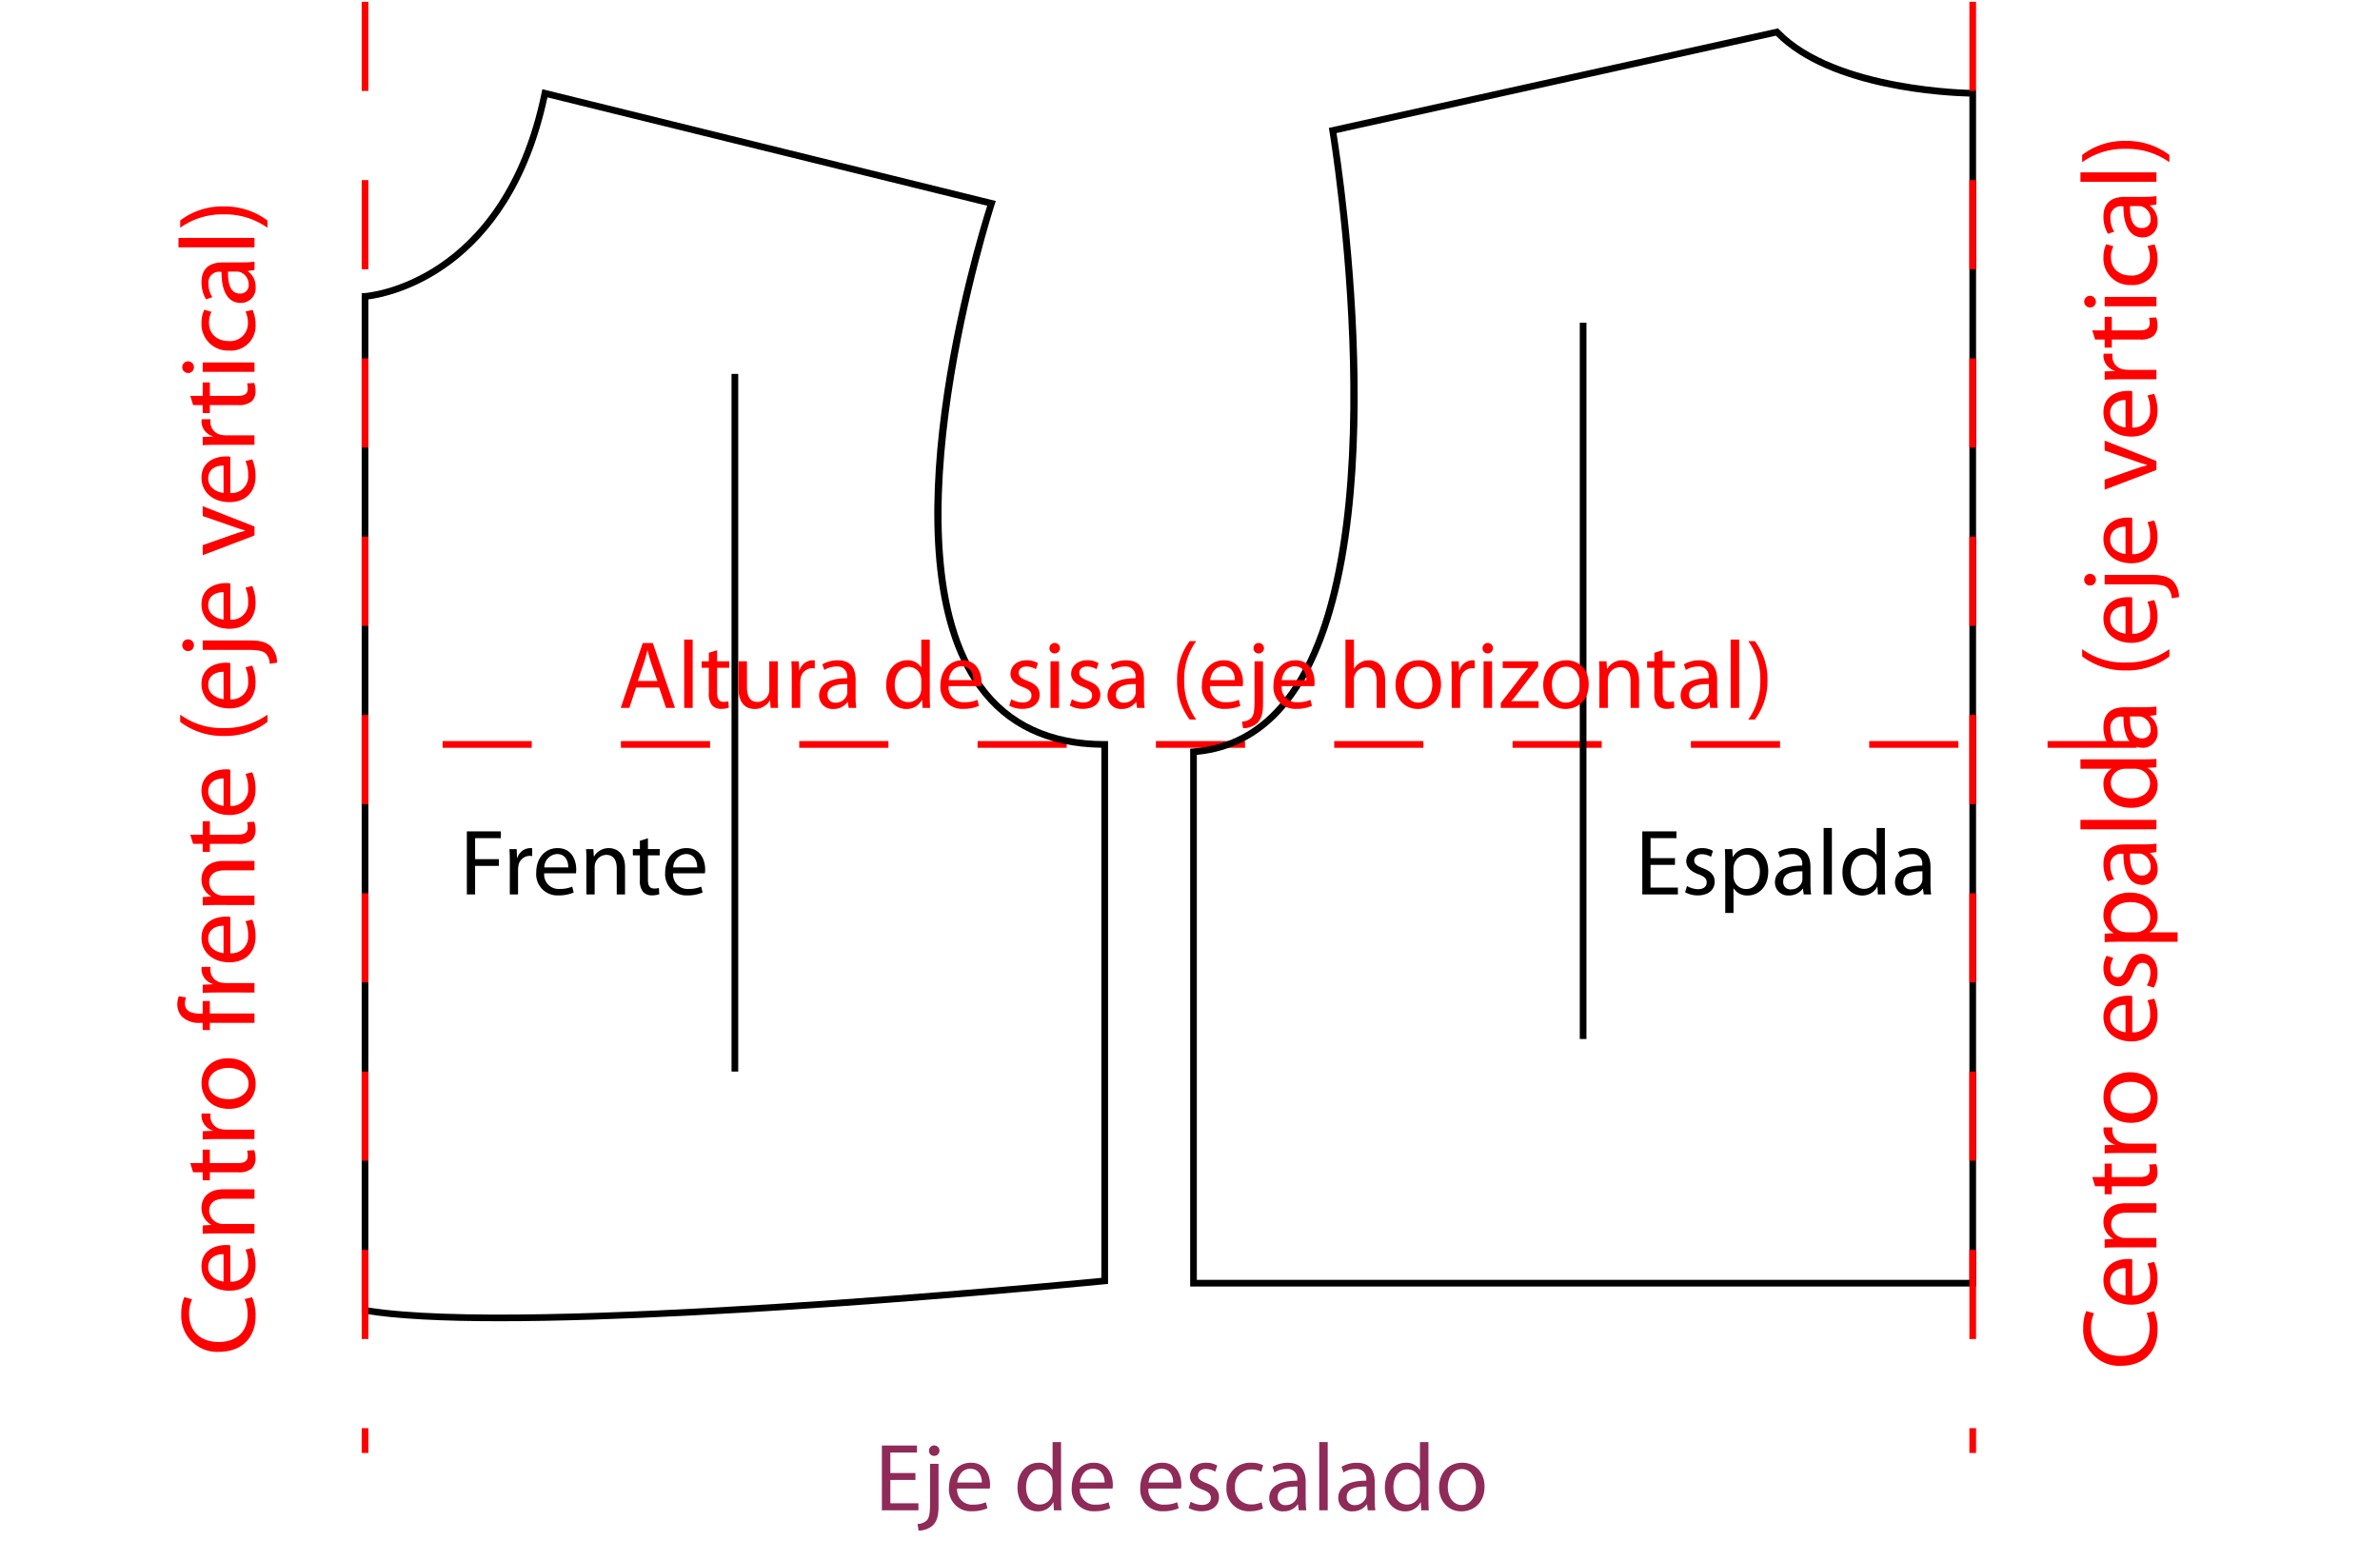 <svg xmlns="http://www.w3.org/2000/svg" width="505" height="331" viewBox="0 0 505 331"><g transform="translate(-285 -2662)"><g transform="translate(-207.042 925.387)"><path d="M936.578,1862.509H917.66v-1.419h18.919Zm-37.838,0H879.82v-1.419h18.92Zm-37.838,0h-18.92v-1.419H860.9Zm-37.84,0h-18.92v-1.419h18.92Zm-37.838,0H766.3v-1.419h18.92Zm-37.84,0H728.465v-1.419h18.919Zm-37.838,0h-18.92v-1.419h18.92Zm-37.84,0H652.787v-1.419h18.919Zm-37.838,0h-18.92v-1.419h18.92Zm-37.838,0h-18.92v-1.419h18.92Z" transform="translate(8.841 32.805)" fill="red"/><path d="M592.849,2013.14c-11.9,0-22-.463-28.725-1.616l-.589-.1V1794.966l.669-.039c.292-.016,29.178-2.139,37.513-42.538l.149-.723,96.22,23.722-.238.727c-.239.726-23.512,72.91-2.495,101.9,5.772,7.963,14.467,12,25.841,12h.709v115.2l-.64.063C720.28,2005.377,641.522,2013.14,592.849,2013.14Zm-27.9-2.917c33.527,5.393,145.979-5.363,155.531-6.292v-112.5c-11.508-.166-20.347-4.4-26.28-12.58-20.538-28.335-.52-94.321,2.06-102.45l-93.309-23c-8.022,37.378-33.528,42.3-38,42.876Z" transform="translate(5.252 3.878)"/><rect width="1.419" height="148.065" transform="translate(647.262 1815.965)"/><path d="M869.327,2008.474H702.567V1894.33l.659-.048c7.7-.559,14.175-4.108,19.235-10.55,24.355-31,9.8-119.6,9.648-120.487l-.111-.664,95.315-21.126.277.288c11.991,12.472,40.744,12.776,41.032,12.779l.706,0Zm-165.34-1.419H867.908V1755.928c-4.612-.109-29.458-1.244-41.061-12.915l-93.229,20.663c1.435,8.875,13.847,90.525-10.041,120.932-5.174,6.586-11.762,10.294-19.59,11.034Z" transform="translate(42.007 1.178)"/><rect width="1.419" height="152.013" transform="translate(827.245 1805.107)"/><g transform="translate(933.482 1766.522)"><path d="M857.985,1956.8a9.693,9.693,0,0,1,.728,4.042c0,4.315-2.726,7.539-7.743,7.539a7.6,7.6,0,0,1-8.016-7.993,8.776,8.776,0,0,1,.657-3.633l1.635.5a7.018,7.018,0,0,0-.636,3.066c0,3.587,2.295,5.972,6.292,5.972,3.746,0,6.131-2.157,6.131-5.859a7.947,7.947,0,0,0-.636-3.247Z" transform="translate(-842.364 -1708.428)" fill="red"/><path d="M852.456,1955.791a3.5,3.5,0,0,0,3.792-3.746,7.143,7.143,0,0,0-.568-3.043l1.431-.363a8.959,8.959,0,0,1,.7,3.678c0,3.362-2.249,5.405-5.54,5.405-3.315,0-5.927-1.976-5.927-5.177,0-3.587,3.156-4.519,5.177-4.519a4.84,4.84,0,0,1,.931.068Zm-1.43-5.835c-1.272-.023-3.248.522-3.248,2.748,0,2.043,1.862,2.907,3.248,3.065Z" transform="translate(-841.466 -1710.736)" fill="red"/><path d="M849.572,1948.025c-1.158,0-2.066.023-2.974.091v-1.771l1.794-.114v-.044a4.071,4.071,0,0,1-2.044-3.634c0-1.522.908-3.883,4.678-3.883h6.562v2h-6.336c-1.77,0-3.27.659-3.27,2.544a2.883,2.883,0,0,0,2.043,2.679,2.97,2.97,0,0,0,.932.137h6.63v2Z" transform="translate(-841.466 -1713.209)" fill="red"/><path d="M844.463,1934.869H847.1v-2.86h1.521v2.86h5.9c1.362,0,2.133-.386,2.133-1.5a3.737,3.737,0,0,0-.135-1.158l1.521-.09a5.432,5.432,0,0,1,.273,1.77,2.849,2.849,0,0,1-.841,2.157,4.287,4.287,0,0,1-2.884.772h-5.971v1.7H847.1v-1.7h-2.022Z" transform="translate(-841.965 -1714.97)" fill="red"/><path d="M850.026,1931.367c-1.293,0-2.406.023-3.428.091v-1.749l2.157-.091v-.068a3.325,3.325,0,0,1-2.407-3.066,4.3,4.3,0,0,1,.044-.545h1.886a5.442,5.442,0,0,0-.046.682,2.8,2.8,0,0,0,2.543,2.68,6.372,6.372,0,0,0,.932.067h5.88v2Z" transform="translate(-841.466 -1716.574)" fill="red"/><path d="M857.837,1922.146c0,2.952-2.178,5.267-5.653,5.267-3.679,0-5.836-2.429-5.836-5.449,0-3.156,2.293-5.29,5.631-5.29,4.088,0,5.858,2.837,5.858,5.449Zm-1.5-.091c0-1.908-1.794-3.338-4.292-3.338-1.862,0-4.2.93-4.2,3.292,0,2.339,2.18,3.361,4.27,3.361,2.406,0,4.224-1.363,4.224-3.292Z" transform="translate(-841.466 -1719.023)" fill="red"/><path d="M852.456,1911.6a3.5,3.5,0,0,0,3.792-3.746,7.139,7.139,0,0,0-.568-3.043l1.431-.363a8.954,8.954,0,0,1,.7,3.678c0,3.361-2.249,5.4-5.54,5.4-3.315,0-5.927-1.975-5.927-5.176,0-3.588,3.156-4.519,5.177-4.519a4.743,4.743,0,0,1,.931.068Zm-1.43-5.836c-1.272-.022-3.248.522-3.248,2.749,0,2.043,1.862,2.905,3.248,3.065Z" transform="translate(-841.466 -1722.418)" fill="red"/><path d="M855.545,1903.5a5.651,5.651,0,0,0,.771-2.656c0-1.431-.7-2.113-1.635-2.113-.953,0-1.453.568-2,2.022-.727,2-1.817,2.93-3.112,2.93-1.77,0-3.224-1.454-3.224-3.793a5.116,5.116,0,0,1,.68-2.679l1.431.477a4.506,4.506,0,0,0-.636,2.248c0,1.181.682,1.817,1.5,1.817.908,0,1.316-.636,1.884-2.066.7-1.885,1.659-2.884,3.294-2.884,1.952,0,3.315,1.521,3.315,4.087a6.272,6.272,0,0,1-.772,3.089Z" transform="translate(-841.466 -1724.278)" fill="red"/><path d="M850.185,1896.947c-1.409,0-2.543.023-3.587.091v-1.794l1.884-.114v-.044a4.244,4.244,0,0,1-2.134-3.884c0-2.679,2.248-4.677,5.586-4.677,3.951,0,5.9,2.43,5.9,5a3.83,3.83,0,0,1-1.725,3.384v.045h5.972v2Zm2.93-2a3.2,3.2,0,0,0,.817-.091,3.056,3.056,0,0,0,2.339-2.974c0-2.113-1.725-3.339-4.246-3.339-2.2,0-4.088,1.135-4.088,3.248a3.187,3.187,0,0,0,2.476,3.042,4.756,4.756,0,0,0,.794.114Z" transform="translate(-841.466 -1726.994)" fill="red"/><path d="M854.954,1878.461a18.581,18.581,0,0,0,2.634-.159v1.794l-1.386.181v.068a4.06,4.06,0,0,1,1.635,3.361,3.131,3.131,0,0,1-3.156,3.361c-2.656,0-4.11-2.362-4.087-6.607h-.228a2.257,2.257,0,0,0-2.544,2.5,5.3,5.3,0,0,0,.818,2.884l-1.34.454a7.112,7.112,0,0,1-.953-3.633c0-3.384,2.293-4.2,4.5-4.2Zm-2.975,1.952c-.046,2.18.34,4.656,2.474,4.656a1.751,1.751,0,0,0,1.908-1.863,2.774,2.774,0,0,0-1.84-2.7,2.04,2.04,0,0,0-.636-.091Z" transform="translate(-841.466 -1729.167)" fill="red"/><path d="M842.487,1876.314v-2h16.122v2Z" transform="translate(-842.487 -1730.221)" fill="red"/><path d="M842.487,1864.171H855.77c.976,0,2.089-.023,2.838-.091v1.794l-1.908.091v.046a4.028,4.028,0,0,1,2.157,3.723c0,2.656-2.247,4.722-5.586,4.722-3.678.024-5.9-2.27-5.9-4.927a3.653,3.653,0,0,1,1.657-3.315v-.045h-6.539Zm9.605,2a3.71,3.71,0,0,0-.864.091,2.942,2.942,0,0,0-2.292,2.884c0,2.067,1.816,3.292,4.222,3.292,2.249,0,4.089-1.113,4.089-3.247a3.026,3.026,0,0,0-2.407-2.929,3.177,3.177,0,0,0-.841-.091Z" transform="translate(-842.487 -1732.927)" fill="red"/><path d="M854.954,1855.441a18.581,18.581,0,0,0,2.634-.159v1.794l-1.386.181v.068a4.06,4.06,0,0,1,1.635,3.361,3.131,3.131,0,0,1-3.156,3.361c-2.656,0-4.11-2.362-4.087-6.607h-.228a2.257,2.257,0,0,0-2.544,2.5,5.3,5.3,0,0,0,.818,2.884l-1.34.454a7.112,7.112,0,0,1-.953-3.633c0-3.384,2.293-4.2,4.5-4.2Zm-2.975,1.952c-.046,2.18.34,4.656,2.474,4.656a1.751,1.751,0,0,0,1.908-1.863,2.774,2.774,0,0,0-1.84-2.7,2.04,2.04,0,0,0-.636-.091Z" transform="translate(-841.466 -1735.253)" fill="red"/><path d="M842.774,1845.658a15.044,15.044,0,0,0,9.31,2.839,15.377,15.377,0,0,0,9.2-2.839v1.544a14.67,14.67,0,0,1-9.219,2.975,15.04,15.04,0,0,1-9.288-2.975Z" transform="translate(-842.411 -1737.797)" fill="red"/><path d="M852.456,1844.7a3.5,3.5,0,0,0,3.792-3.748,7.133,7.133,0,0,0-.568-3.042l1.431-.364a8.965,8.965,0,0,1,.7,3.679c0,3.361-2.249,5.4-5.54,5.4-3.315,0-5.927-1.976-5.927-5.177,0-3.587,3.156-4.518,5.177-4.518a4.858,4.858,0,0,1,.931.067Zm-1.43-5.836c-1.272-.023-3.248.522-3.248,2.748,0,2.043,1.862,2.906,3.248,3.066Z" transform="translate(-841.466 -1740.104)" fill="red"/><path d="M845.591,1834.289a1.187,1.187,0,0,1-1.226,1.2,1.2,1.2,0,0,1-1.249-1.248,1.238,1.238,0,1,1,2.476.023Zm16.076,3.906a3.188,3.188,0,0,0-.84-2.18c-.615-.546-1.5-.772-4.133-.772h-9.241v-2h10.012c2.135,0,3.521.34,4.52,1.316a5.072,5.072,0,0,1,1.248,3.406Z" transform="translate(-842.321 -1741.139)" fill="red"/><path d="M852.456,1831.337a3.5,3.5,0,0,0,3.792-3.746,7.144,7.144,0,0,0-.568-3.043l1.431-.363a8.959,8.959,0,0,1,.7,3.678c0,3.361-2.249,5.405-5.54,5.405-3.315,0-5.927-1.976-5.927-5.177,0-3.588,3.156-4.519,5.177-4.519a4.864,4.864,0,0,1,.931.068Zm-1.43-5.835c-1.272-.024-3.248.522-3.248,2.747,0,2.043,1.862,2.907,3.248,3.065Z" transform="translate(-841.466 -1743.636)" fill="red"/><path d="M846.546,1818.926l6.154-2.157c1.02-.364,1.929-.659,2.839-.886v-.068c-.909-.249-1.818-.568-2.839-.931l-6.154-2.134v-2.089l10.99,4.314v1.907l-10.99,4.179Z" transform="translate(-841.414 -1747.049)" fill="red"/><path d="M852.456,1810.077a3.5,3.5,0,0,0,3.792-3.746,7.139,7.139,0,0,0-.568-3.043l1.431-.363a8.953,8.953,0,0,1,.7,3.678c0,3.361-2.249,5.4-5.54,5.4-3.315,0-5.927-1.975-5.927-5.176,0-3.588,3.156-4.519,5.177-4.519a4.84,4.84,0,0,1,.931.068Zm-1.43-5.836c-1.272-.023-3.248.522-3.248,2.749,0,2.043,1.862,2.905,3.248,3.065Z" transform="translate(-841.466 -1749.256)" fill="red"/><path d="M850.026,1801.49c-1.293,0-2.406.023-3.428.091v-1.749l2.157-.09v-.07a3.323,3.323,0,0,1-2.407-3.065,4.286,4.286,0,0,1,.044-.545h1.886a5.408,5.408,0,0,0-.046.681,2.8,2.8,0,0,0,2.543,2.679,6.2,6.2,0,0,0,.932.068h5.88v2Z" transform="translate(-841.466 -1750.908)" fill="red"/><path d="M844.463,1792.747H847.1v-2.861h1.521v2.861h5.9c1.362,0,2.133-.386,2.133-1.5a3.732,3.732,0,0,0-.135-1.158l1.521-.091a5.438,5.438,0,0,1,.273,1.771,2.852,2.852,0,0,1-.841,2.157,4.294,4.294,0,0,1-2.884.771h-5.971v1.7H847.1v-1.7h-2.022Z" transform="translate(-841.965 -1752.541)" fill="red"/><path d="M845.591,1787.621a1.188,1.188,0,0,1-1.226,1.2,1.238,1.238,0,1,1,1.226-1.226Zm12.852.953h-10.99v-2h10.99Z" transform="translate(-842.321 -1753.476)" fill="red"/><path d="M857.18,1777.72a7.735,7.735,0,0,1,.636,3.157,5.222,5.222,0,0,1-5.61,5.472,5.6,5.6,0,0,1-5.858-5.9,6.3,6.3,0,0,1,.59-2.77l1.521.454a4.9,4.9,0,0,0-.522,2.316c0,2.52,1.884,3.883,4.155,3.883a3.768,3.768,0,0,0,4.11-3.814,5.727,5.727,0,0,0-.522-2.453Z" transform="translate(-841.466 -1755.768)" fill="red"/><path d="M854.954,1769.772a18.4,18.4,0,0,0,2.634-.159v1.794l-1.386.182v.067a4.062,4.062,0,0,1,1.635,3.362,3.131,3.131,0,0,1-3.156,3.361c-2.656,0-4.11-2.362-4.087-6.609h-.228a2.259,2.259,0,0,0-2.544,2.5,5.3,5.3,0,0,0,.818,2.884l-1.34.454a7.116,7.116,0,0,1-.953-3.634c0-3.382,2.293-4.2,4.5-4.2Zm-2.975,1.954c-.046,2.18.34,4.654,2.474,4.654a1.75,1.75,0,0,0,1.908-1.861,2.776,2.776,0,0,0-1.84-2.7,2.082,2.082,0,0,0-.636-.09Z" transform="translate(-841.466 -1757.9)" fill="red"/><path d="M842.487,1767.626v-2h16.122v2Z" transform="translate(-842.487 -1758.953)" fill="red"/><path d="M861.28,1764.866a15.446,15.446,0,0,0-9.264-2.837,15.273,15.273,0,0,0-9.242,2.837v-1.544a14.65,14.65,0,0,1,9.242-2.974,15.025,15.025,0,0,1,9.264,2.974Z" transform="translate(-842.411 -1760.349)" fill="red"/></g><g transform="translate(529.666 1780.429)"><path d="M559.362,1954.455a9.7,9.7,0,0,1,.728,4.041c0,4.315-2.726,7.539-7.743,7.539a7.6,7.6,0,0,1-8.016-7.992,8.776,8.776,0,0,1,.658-3.634l1.635.5a7.017,7.017,0,0,0-.636,3.066c0,3.587,2.295,5.972,6.291,5.972,3.746,0,6.13-2.157,6.13-5.859a7.949,7.949,0,0,0-.635-3.247Z" transform="translate(-543.49 -1722.954)" fill="red"/><path d="M553.833,1953.45a3.5,3.5,0,0,0,3.792-3.748,7.143,7.143,0,0,0-.568-3.043l1.431-.363a8.965,8.965,0,0,1,.7,3.679c0,3.361-2.249,5.4-5.54,5.4-3.315,0-5.927-1.976-5.927-5.178,0-3.587,3.156-4.519,5.178-4.519a4.861,4.861,0,0,1,.931.068Zm-1.431-5.836c-1.271-.023-3.247.522-3.247,2.748,0,2.043,1.862,2.907,3.247,3.065Z" transform="translate(-542.593 -1725.261)" fill="red"/><path d="M550.949,1945.683c-1.158,0-2.066.023-2.974.091V1944l1.793-.114v-.044a4.07,4.07,0,0,1-2.043-3.634c0-1.521.908-3.883,4.677-3.883h6.563v2h-6.336c-1.77,0-3.27.659-3.27,2.542a2.883,2.883,0,0,0,2.043,2.679,2.97,2.97,0,0,0,.932.136h6.63v2Z" transform="translate(-542.593 -1727.734)" fill="red"/><path d="M545.84,1932.528h2.634v-2.861h1.521v2.861h5.9c1.362,0,2.133-.387,2.133-1.5a3.737,3.737,0,0,0-.135-1.159l1.521-.09a5.431,5.431,0,0,1,.273,1.771,2.852,2.852,0,0,1-.841,2.157,4.292,4.292,0,0,1-2.884.771h-5.972v1.7h-1.521v-1.7h-2.022Z" transform="translate(-543.091 -1729.495)" fill="red"/><path d="M551.4,1929.025c-1.293,0-2.406.023-3.428.091v-1.749l2.157-.091v-.068a3.325,3.325,0,0,1-2.407-3.065,4.249,4.249,0,0,1,.044-.545h1.886a5.38,5.38,0,0,0-.047.681,2.8,2.8,0,0,0,2.544,2.679,6.373,6.373,0,0,0,.932.067h5.88v2Z" transform="translate(-542.593 -1731.1)" fill="red"/><path d="M559.214,1919.8c0,2.952-2.178,5.269-5.654,5.269-3.678,0-5.835-2.43-5.835-5.451,0-3.156,2.294-5.29,5.632-5.29,4.088,0,5.858,2.838,5.858,5.449Zm-1.5-.091c0-1.908-1.794-3.338-4.292-3.338-1.862,0-4.2.93-4.2,3.292,0,2.339,2.18,3.361,4.27,3.361,2.406,0,4.224-1.362,4.224-3.292Z" transform="translate(-542.593 -1733.549)" fill="red"/><path d="M560.038,1909.572h-9.469v1.521h-1.521v-1.521h-.523a5.193,5.193,0,0,1-3.837-1.295,3.807,3.807,0,0,1-1.022-2.656,4.537,4.537,0,0,1,.319-1.7l1.542.25a3.122,3.122,0,0,0-.249,1.295c0,1.68,1.5,2.134,3.18,2.134h.59v-2.658h1.521v2.635h9.469Z" transform="translate(-543.666 -1736.302)" fill="red"/><path d="M551.4,1904.425c-1.293,0-2.406.023-3.428.091v-1.749l2.157-.09v-.069a3.324,3.324,0,0,1-2.407-3.065,4.252,4.252,0,0,1,.044-.545h1.886a5.4,5.4,0,0,0-.047.681,2.8,2.8,0,0,0,2.544,2.679,6.174,6.174,0,0,0,.932.068h5.88v2Z" transform="translate(-542.593 -1737.603)" fill="red"/><path d="M553.833,1898.324a3.5,3.5,0,0,0,3.792-3.746,7.139,7.139,0,0,0-.568-3.043l1.431-.363a8.954,8.954,0,0,1,.7,3.678c0,3.361-2.249,5.4-5.54,5.4-3.315,0-5.927-1.975-5.927-5.176,0-3.588,3.156-4.519,5.178-4.519a4.841,4.841,0,0,1,.931.068Zm-1.431-5.836c-1.271-.023-3.247.522-3.247,2.749,0,2.043,1.862,2.907,3.247,3.065Z" transform="translate(-542.593 -1739.834)" fill="red"/><path d="M550.949,1890.558c-1.158,0-2.066.023-2.974.091v-1.771l1.793-.114v-.045a4.07,4.07,0,0,1-2.043-3.632c0-1.522.908-3.883,4.677-3.883h6.563v2h-6.336c-1.77,0-3.27.659-3.27,2.543a2.886,2.886,0,0,0,2.043,2.68,2.971,2.971,0,0,0,.932.135h6.63v2Z" transform="translate(-542.593 -1742.307)" fill="red"/><path d="M545.84,1877.4h2.634v-2.861h1.521v2.861h5.9c1.362,0,2.133-.385,2.133-1.5a3.728,3.728,0,0,0-.135-1.158l1.521-.091a5.432,5.432,0,0,1,.273,1.771,2.851,2.851,0,0,1-.841,2.157,4.3,4.3,0,0,1-2.884.772h-5.972v1.7h-1.521v-1.7h-2.022Z" transform="translate(-543.091 -1744.068)" fill="red"/><path d="M553.833,1873.6a3.5,3.5,0,0,0,3.792-3.746,7.138,7.138,0,0,0-.568-3.043l1.431-.363a8.951,8.951,0,0,1,.7,3.678c0,3.361-2.249,5.4-5.54,5.4-3.315,0-5.927-1.975-5.927-5.176,0-3.588,3.156-4.519,5.178-4.519a4.766,4.766,0,0,1,.931.068Zm-1.431-5.836c-1.271-.023-3.247.522-3.247,2.749,0,2.043,1.862,2.906,3.247,3.065Z" transform="translate(-542.593 -1746.371)" fill="red"/><path d="M544.151,1856.658a15.044,15.044,0,0,0,9.309,2.837,15.387,15.387,0,0,0,9.2-2.837v1.544a14.678,14.678,0,0,1-9.218,2.974,15.046,15.046,0,0,1-9.288-2.974Z" transform="translate(-543.538 -1748.796)" fill="red"/><path d="M553.833,1855.7a3.5,3.5,0,0,0,3.792-3.746,7.139,7.139,0,0,0-.568-3.043l1.431-.363a8.957,8.957,0,0,1,.7,3.678c0,3.361-2.249,5.405-5.54,5.405-3.315,0-5.927-1.976-5.927-5.177,0-3.588,3.156-4.519,5.178-4.519a4.841,4.841,0,0,1,.931.068Zm-1.431-5.836c-1.271-.023-3.247.523-3.247,2.749,0,2.043,1.862,2.907,3.247,3.065Z" transform="translate(-542.593 -1751.103)" fill="red"/><path d="M546.968,1845.288a1.188,1.188,0,0,1-1.226,1.2,1.205,1.205,0,0,1-1.249-1.249,1.238,1.238,0,0,1,2.476.023Zm16.076,3.906a3.19,3.19,0,0,0-.84-2.18c-.614-.545-1.5-.772-4.133-.772H548.83v-2h10.012c2.135,0,3.521.34,4.52,1.318a5.07,5.07,0,0,1,1.248,3.406Z" transform="translate(-543.448 -1752.138)" fill="red"/><path d="M553.833,1842.337a3.5,3.5,0,0,0,3.792-3.747,7.133,7.133,0,0,0-.568-3.042l1.431-.363a8.954,8.954,0,0,1,.7,3.678c0,3.361-2.249,5.4-5.54,5.4-3.315,0-5.927-1.975-5.927-5.177,0-3.587,3.156-4.518,5.178-4.518a4.961,4.961,0,0,1,.931.067ZM552.4,1836.5c-1.271-.023-3.247.522-3.247,2.748,0,2.044,1.862,2.907,3.247,3.066Z" transform="translate(-542.593 -1754.635)" fill="red"/><path d="M547.923,1829.925l6.154-2.157c1.02-.363,1.929-.657,2.839-.885v-.068c-.909-.25-1.818-.568-2.839-.932l-6.154-2.134v-2.089l10.99,4.314v1.908l-10.99,4.178Z" transform="translate(-542.541 -1758.048)" fill="red"/><path d="M553.833,1821.077a3.5,3.5,0,0,0,3.792-3.748,7.142,7.142,0,0,0-.568-3.043l1.431-.363a8.962,8.962,0,0,1,.7,3.678c0,3.362-2.249,5.405-5.54,5.405-3.315,0-5.927-1.976-5.927-5.177,0-3.587,3.156-4.519,5.178-4.519a4.864,4.864,0,0,1,.931.068Zm-1.431-5.836c-1.271-.023-3.247.522-3.247,2.747,0,2.043,1.862,2.907,3.247,3.065Z" transform="translate(-542.593 -1760.255)" fill="red"/><path d="M551.4,1812.489c-1.293,0-2.406.023-3.428.091v-1.749l2.157-.09v-.07a3.323,3.323,0,0,1-2.407-3.065,4.274,4.274,0,0,1,.044-.545h1.886a5.4,5.4,0,0,0-.047.681,2.8,2.8,0,0,0,2.544,2.679,6.205,6.205,0,0,0,.932.068h5.88v2Z" transform="translate(-542.593 -1761.907)" fill="red"/><path d="M545.84,1803.746h2.634v-2.86h1.521v2.86h5.9c1.362,0,2.133-.385,2.133-1.5a3.733,3.733,0,0,0-.135-1.158l1.521-.091a5.438,5.438,0,0,1,.273,1.771,2.849,2.849,0,0,1-.841,2.157,4.287,4.287,0,0,1-2.884.772h-5.972v1.7h-1.521v-1.7h-2.022Z" transform="translate(-543.091 -1763.539)" fill="red"/><path d="M546.968,1798.62a1.189,1.189,0,0,1-1.226,1.2,1.238,1.238,0,1,1,1.226-1.228Zm12.852.955H548.83v-2h10.99Z" transform="translate(-543.448 -1764.474)" fill="red"/><path d="M558.557,1788.721a7.734,7.734,0,0,1,.636,3.156,5.223,5.223,0,0,1-5.61,5.473,5.6,5.6,0,0,1-5.858-5.9,6.3,6.3,0,0,1,.591-2.77l1.521.454a4.9,4.9,0,0,0-.522,2.316c0,2.521,1.884,3.883,4.155,3.883a3.768,3.768,0,0,0,4.11-3.815,5.74,5.74,0,0,0-.522-2.453Z" transform="translate(-542.593 -1766.767)" fill="red"/><path d="M556.331,1780.772a18.441,18.441,0,0,0,2.634-.159v1.794l-1.386.181v.068a4.059,4.059,0,0,1,1.635,3.361,3.131,3.131,0,0,1-3.156,3.361c-2.656,0-4.11-2.362-4.086-6.608h-.228a2.257,2.257,0,0,0-2.544,2.5,5.3,5.3,0,0,0,.818,2.884l-1.34.454a7.111,7.111,0,0,1-.953-3.632c0-3.384,2.294-4.2,4.5-4.2Zm-2.975,1.952c-.046,2.18.34,4.655,2.474,4.655a1.751,1.751,0,0,0,1.908-1.862,2.774,2.774,0,0,0-1.84-2.7,2.04,2.04,0,0,0-.636-.091Z" transform="translate(-542.593 -1768.899)" fill="red"/><path d="M543.864,1778.626v-2h16.122v2Z" transform="translate(-543.614 -1769.952)" fill="red"/><path d="M562.657,1775.867a15.446,15.446,0,0,0-9.264-2.839,15.273,15.273,0,0,0-9.242,2.839v-1.544a14.643,14.643,0,0,1,9.242-2.975,15.017,15.017,0,0,1,9.264,2.975Z" transform="translate(-543.538 -1771.348)" fill="red"/></g><g transform="translate(623.74 1872.351)"><path d="M610.265,1852.468l-1.429,4.33H607l4.676-13.765h2.145l4.7,13.765h-1.9l-1.47-4.33Zm4.513-1.389-1.369-3.961c-.285-.9-.489-1.716-.694-2.512h-.061c-.184.8-.408,1.653-.673,2.491l-1.349,3.982Z" transform="translate(-606.998 -1842.297)" fill="red"/><path d="M618.849,1842.386h1.8v14.5h-1.8Z" transform="translate(-605.373 -1842.386)" fill="red"/><path d="M625.386,1844.362v2.369h2.573v1.368h-2.573v5.31c0,1.225.348,1.92,1.347,1.92a3.346,3.346,0,0,0,1.042-.123l.082,1.368a4.887,4.887,0,0,1-1.593.246,2.563,2.563,0,0,1-1.94-.755,3.863,3.863,0,0,1-.695-2.594V1848.1H622.1v-1.368h1.532v-1.817Z" transform="translate(-604.928 -1842.115)" fill="red"/><path d="M637.308,1853.613c0,1.041.021,1.94.082,2.716H635.8l-.1-1.613h-.041a3.692,3.692,0,0,1-3.267,1.838c-1.552,0-3.411-.878-3.411-4.329v-5.78h1.8v5.453c0,1.878.592,3.166,2.206,3.166a2.584,2.584,0,0,0,2.369-1.655,2.456,2.456,0,0,0,.163-.919v-6.045h1.8Z" transform="translate(-603.985 -1841.829)" fill="red"/><path d="M638.934,1849.556c0-1.164-.02-2.165-.082-3.084h1.573l.082,1.94h.061a2.989,2.989,0,0,1,2.756-2.165,3.433,3.433,0,0,1,.49.042v1.694a5.125,5.125,0,0,0-.613-.041,2.519,2.519,0,0,0-2.41,2.288,5.554,5.554,0,0,0-.06.837v5.29h-1.8Z" transform="translate(-602.631 -1841.857)" fill="red"/><path d="M651.764,1853.987a16.741,16.741,0,0,0,.142,2.37h-1.612l-.165-1.246h-.06a3.655,3.655,0,0,1-3.024,1.47,2.816,2.816,0,0,1-3.021-2.838c0-2.389,2.123-3.7,5.943-3.677v-.2a2.031,2.031,0,0,0-2.247-2.288,4.758,4.758,0,0,0-2.593.734l-.409-1.2a6.406,6.406,0,0,1,3.267-.859c3.044,0,3.78,2.063,3.78,4.045Zm-1.757-2.674c-1.96-.042-4.187.306-4.187,2.225a1.575,1.575,0,0,0,1.675,1.716,2.5,2.5,0,0,0,2.431-1.655,1.869,1.869,0,0,0,.081-.572Z" transform="translate(-601.921 -1841.857)" fill="red"/><path d="M665.789,1842.386v11.947c0,.879.02,1.88.082,2.554h-1.612l-.082-1.716h-.042a3.622,3.622,0,0,1-3.349,1.94c-2.389,0-4.247-2.022-4.247-5.024-.022-3.308,2.042-5.31,4.431-5.31a3.289,3.289,0,0,1,2.981,1.491h.04v-5.881Zm-1.8,8.639a3.319,3.319,0,0,0-.081-.776,2.646,2.646,0,0,0-2.594-2.063c-1.858,0-2.961,1.634-2.961,3.8,0,2.022,1,3.676,2.92,3.676a2.72,2.72,0,0,0,2.635-2.165,2.845,2.845,0,0,0,.081-.755Z" transform="translate(-600.205 -1842.386)" fill="red"/><path d="M668.4,1851.74a3.146,3.146,0,0,0,3.369,3.411,6.436,6.436,0,0,0,2.737-.51l.326,1.287a8.056,8.056,0,0,1-3.308.632,4.61,4.61,0,0,1-4.86-4.983c0-2.982,1.776-5.331,4.655-5.331,3.227,0,4.065,2.839,4.065,4.656a4.348,4.348,0,0,1-.062.837Zm5.248-1.286c.022-1.144-.47-2.92-2.471-2.92-1.838,0-2.613,1.675-2.756,2.92Z" transform="translate(-598.817 -1841.857)" fill="red"/><path d="M679.934,1854.518a5.082,5.082,0,0,0,2.39.695c1.286,0,1.9-.633,1.9-1.47,0-.859-.51-1.308-1.818-1.8-1.8-.654-2.634-1.633-2.634-2.8,0-1.593,1.307-2.9,3.41-2.9a4.591,4.591,0,0,1,2.409.613l-.429,1.287a4.043,4.043,0,0,0-2.022-.572c-1.062,0-1.634.613-1.634,1.348,0,.817.572,1.185,1.858,1.7,1.7.633,2.594,1.491,2.594,2.961,0,1.757-1.368,2.982-3.675,2.982a5.622,5.622,0,0,1-2.777-.695Z" transform="translate(-597.057 -1841.857)" fill="red"/><path d="M688.094,1845.241a1.069,1.069,0,0,1-1.084-1.1,1.113,1.113,0,1,1,1.1,1.1Zm-.857,11.559v-9.885h1.8v9.885Z" transform="translate(-596.028 -1842.3)" fill="red"/><path d="M691.246,1854.518a5.079,5.079,0,0,0,2.39.695c1.285,0,1.9-.633,1.9-1.47,0-.859-.511-1.308-1.817-1.8-1.8-.654-2.635-1.633-2.635-2.8,0-1.593,1.308-2.9,3.41-2.9a4.6,4.6,0,0,1,2.411.613l-.429,1.287a4.043,4.043,0,0,0-2.023-.572c-1.061,0-1.633.613-1.633,1.348,0,.817.572,1.185,1.858,1.7,1.7.633,2.594,1.491,2.594,2.961,0,1.757-1.368,2.982-3.676,2.982a5.622,5.622,0,0,1-2.777-.695Z" transform="translate(-595.506 -1841.857)" fill="red"/><path d="M705.578,1853.987a16.732,16.732,0,0,0,.142,2.37h-1.613l-.164-1.246h-.061a3.654,3.654,0,0,1-3.022,1.47,2.815,2.815,0,0,1-3.021-2.838c0-2.389,2.123-3.7,5.941-3.677v-.2a2.03,2.03,0,0,0-2.246-2.288,4.762,4.762,0,0,0-2.594.734l-.408-1.2a6.4,6.4,0,0,1,3.267-.859c3.044,0,3.779,2.063,3.779,4.045Zm-1.757-2.674c-1.959-.042-4.186.306-4.186,2.225a1.574,1.574,0,0,0,1.674,1.716,2.5,2.5,0,0,0,2.431-1.655,1.837,1.837,0,0,0,.081-.572Z" transform="translate(-594.543 -1841.857)" fill="red"/><path d="M714.884,1842.674a13.528,13.528,0,0,0-2.553,8.373,13.826,13.826,0,0,0,2.553,8.271H713.5a13.206,13.206,0,0,1-2.676-8.292,13.528,13.528,0,0,1,2.676-8.352Z" transform="translate(-592.763 -1842.346)" fill="red"/><path d="M717.188,1851.74a3.146,3.146,0,0,0,3.37,3.411,6.434,6.434,0,0,0,2.736-.51l.326,1.287a8.055,8.055,0,0,1-3.308.632,4.61,4.61,0,0,1-4.86-4.983c0-2.982,1.776-5.331,4.656-5.331,3.226,0,4.064,2.839,4.064,4.656a4.348,4.348,0,0,1-.062.837Zm5.248-1.286c.022-1.144-.47-2.92-2.47-2.92-1.839,0-2.614,1.675-2.757,2.92Z" transform="translate(-592.128 -1841.857)" fill="red"/><path d="M722.94,1859.7a2.875,2.875,0,0,0,1.962-.756c.489-.551.694-1.347.694-3.716v-8.312h1.8v9.006c0,1.921-.306,3.166-1.184,4.064a4.558,4.558,0,0,1-3.063,1.124Zm3.513-14.458a1.069,1.069,0,0,1-1.081-1.1,1.082,1.082,0,0,1,1.122-1.124,1.113,1.113,0,0,1-.019,2.226Z" transform="translate(-591.101 -1842.3)" fill="red"/><path d="M730.548,1851.74a3.145,3.145,0,0,0,3.369,3.411,6.444,6.444,0,0,0,2.737-.51l.326,1.287a8.065,8.065,0,0,1-3.308.632,4.611,4.611,0,0,1-4.861-4.983c0-2.982,1.777-5.331,4.656-5.331,3.227,0,4.064,2.839,4.064,4.656a4.26,4.26,0,0,1-.063.837Zm5.248-1.286c.021-1.144-.47-2.92-2.471-2.92-1.838,0-2.614,1.675-2.758,2.92Z" transform="translate(-590.296 -1841.857)" fill="red"/><path d="M742.244,1842.386h1.8v6.168h.041a3.2,3.2,0,0,1,1.286-1.266,3.5,3.5,0,0,1,1.837-.512c1.328,0,3.451.818,3.451,4.228v5.882h-1.8v-5.7c0-1.593-.591-2.921-2.288-2.921a2.6,2.6,0,0,0-2.409,1.8,2.169,2.169,0,0,0-.122.857v5.964h-1.8Z" transform="translate(-588.455 -1842.386)" fill="red"/><path d="M756.318,1856.581c-2.654,0-4.737-1.961-4.737-5.085,0-3.308,2.185-5.249,4.9-5.249,2.838,0,4.759,2.063,4.759,5.066,0,3.675-2.553,5.268-4.9,5.268Zm.082-1.348c1.716,0,3-1.614,3-3.86,0-1.674-.838-3.777-2.961-3.777-2.1,0-3.022,1.96-3.022,3.839,0,2.165,1.225,3.8,2.961,3.8Z" transform="translate(-587.175 -1841.857)" fill="red"/><path d="M762.078,1849.556c0-1.164-.022-2.165-.082-3.084h1.573l.082,1.94h.061a2.988,2.988,0,0,1,2.756-2.165,3.462,3.462,0,0,1,.49.042v1.694a5.126,5.126,0,0,0-.613-.041,2.519,2.519,0,0,0-2.409,2.288,5.551,5.551,0,0,0-.061.837v5.29h-1.8Z" transform="translate(-585.747 -1841.857)" fill="red"/><path d="M768.9,1845.241a1.069,1.069,0,0,1-1.083-1.1,1.113,1.113,0,1,1,1.1,1.1Zm-.857,11.559v-9.885h1.8v9.885Z" transform="translate(-584.949 -1842.3)" fill="red"/><path d="M771.224,1855.288l4.474-5.821c.448-.552.837-1.021,1.307-1.552v-.04h-5.371v-1.43h7.536v1.124l-4.432,5.758c-.408.531-.816,1.042-1.266,1.533v.04h5.78v1.43h-8.027Z" transform="translate(-584.481 -1841.829)" fill="red"/><path d="M783.881,1856.581c-2.654,0-4.737-1.961-4.737-5.085,0-3.308,2.186-5.249,4.9-5.249,2.838,0,4.758,2.063,4.758,5.066,0,3.675-2.553,5.268-4.9,5.268Zm.082-1.348c1.716,0,3-1.614,3-3.86,0-1.674-.837-3.777-2.96-3.777-2.1,0-3.023,1.96-3.023,3.839,0,2.165,1.226,3.8,2.962,3.8Z" transform="translate(-583.396 -1841.857)" fill="red"/><path d="M789.641,1849.148c0-1.042-.022-1.859-.083-2.676h1.593l.1,1.614h.041a3.661,3.661,0,0,1,3.268-1.839c1.368,0,3.491.817,3.491,4.207v5.9h-1.8v-5.7c0-1.593-.592-2.94-2.288-2.94a2.593,2.593,0,0,0-2.41,1.838,2.7,2.7,0,0,0-.122.837v5.964h-1.8Z" transform="translate(-581.968 -1841.857)" fill="red"/><path d="M801.824,1844.362v2.369H804.4v1.368h-2.573v5.31c0,1.225.348,1.92,1.349,1.92a3.346,3.346,0,0,0,1.042-.123l.081,1.368a4.879,4.879,0,0,1-1.592.246,2.563,2.563,0,0,1-1.94-.755,3.856,3.856,0,0,1-.7-2.594V1848.1h-1.531v-1.368h1.531v-1.817Z" transform="translate(-580.737 -1842.115)" fill="red"/><path d="M812.525,1853.987a16.925,16.925,0,0,0,.142,2.37h-1.612l-.164-1.246h-.061a3.654,3.654,0,0,1-3.022,1.47,2.815,2.815,0,0,1-3.021-2.838c0-2.389,2.123-3.7,5.941-3.677v-.2a2.03,2.03,0,0,0-2.246-2.288,4.758,4.758,0,0,0-2.593.734l-.409-1.2a6.4,6.4,0,0,1,3.267-.859c3.044,0,3.779,2.063,3.779,4.045Zm-1.756-2.674c-1.96-.042-4.187.306-4.187,2.225a1.575,1.575,0,0,0,1.675,1.716,2.5,2.5,0,0,0,2.43-1.655,1.837,1.837,0,0,0,.082-.572Z" transform="translate(-579.88 -1841.857)" fill="red"/><path d="M814.123,1842.386h1.8v14.5h-1.8Z" transform="translate(-578.6 -1842.386)" fill="red"/><path d="M817.409,1859.318a13.893,13.893,0,0,0,2.553-8.333,13.732,13.732,0,0,0-2.553-8.311H818.8a13.172,13.172,0,0,1,2.676,8.311,13.514,13.514,0,0,1-2.676,8.333Z" transform="translate(-578.149 -1842.346)" fill="red"/></g><g transform="translate(591.101 1913.049)"><path d="M581.183,1876.239H588.4v1.45h-5.465v4.45h5.047v1.431h-5.047v6.06h-1.749Z" transform="translate(-581.183 -1876.239)"/><path d="M588.413,1882.271c0-1.133-.019-2.106-.08-3h1.531l.078,1.889H590a2.908,2.908,0,0,1,2.683-2.106,3.473,3.473,0,0,1,.477.039v1.65a4.878,4.878,0,0,0-.6-.041,2.453,2.453,0,0,0-2.344,2.227,5.487,5.487,0,0,0-.059.814v5.146h-1.749Z" transform="translate(-579.293 -1875.495)"/><path d="M594.517,1884.4a3.06,3.06,0,0,0,3.278,3.318,6.253,6.253,0,0,0,2.663-.5l.317,1.252a7.808,7.808,0,0,1-3.219.617,4.486,4.486,0,0,1-4.729-4.849c0-2.9,1.728-5.186,4.53-5.186,3.139,0,3.955,2.761,3.955,4.53a4.212,4.212,0,0,1-.061.816Zm5.107-1.253c.019-1.113-.459-2.841-2.406-2.841a2.881,2.881,0,0,0-2.682,2.841Z" transform="translate(-578.105 -1875.495)"/><path d="M601.267,1881.874c0-1.014-.02-1.809-.081-2.6h1.551l.1,1.57h.039a3.565,3.565,0,0,1,3.18-1.788c1.331,0,3.4.8,3.4,4.093v5.743H607.7v-5.543c0-1.55-.575-2.863-2.224-2.863a2.522,2.522,0,0,0-2.345,1.789,2.592,2.592,0,0,0-.12.814v5.8h-1.747Z" transform="translate(-575.895 -1875.495)"/><path d="M612.243,1877.4v2.3h2.5v1.333h-2.5v5.166c0,1.192.336,1.867,1.311,1.867a3.26,3.26,0,0,0,1.014-.119l.078,1.332a4.761,4.761,0,0,1-1.549.239,2.5,2.5,0,0,1-1.888-.736,3.757,3.757,0,0,1-.677-2.524v-5.226h-1.489v-1.333h1.489v-1.767Z" transform="translate(-573.818 -1875.932)"/><path d="M616.154,1884.4a3.061,3.061,0,0,0,3.278,3.318,6.26,6.26,0,0,0,2.664-.5l.317,1.252a7.813,7.813,0,0,1-3.219.617,4.487,4.487,0,0,1-4.73-4.849c0-2.9,1.73-5.186,4.531-5.186,3.139,0,3.954,2.761,3.954,4.53a4.336,4.336,0,0,1-.059.816Zm5.107-1.253c.02-1.113-.458-2.841-2.4-2.841a2.88,2.88,0,0,0-2.682,2.841Z" transform="translate(-572.385 -1875.495)"/></g><g transform="translate(679.167 2042.663)"><path d="M637.58,2002.068h-5.323v4.956h5.955v1.488h-7.749v-13.746h7.443v1.489h-5.649v4.345h5.323Z" transform="translate(-630.463 -1994.032)" fill="#8f2b58"/><path d="M638.858,2011.406a2.864,2.864,0,0,0,1.958-.755c.489-.55.692-1.345.692-3.711v-8.3h1.8v8.994c0,1.918-.306,3.162-1.183,4.059a4.557,4.557,0,0,1-3.059,1.121Zm3.509-14.44a1.066,1.066,0,0,1-1.081-1.1,1.082,1.082,0,0,1,1.122-1.122,1.111,1.111,0,0,1-.021,2.222Z" transform="translate(-631.292 -1994.03)" fill="#8f2b58"/><path d="M647.991,2004.3a3.141,3.141,0,0,0,3.366,3.406,6.441,6.441,0,0,0,2.733-.509l.325,1.284a8.035,8.035,0,0,1-3.3.633,4.6,4.6,0,0,1-4.853-4.976c0-2.979,1.774-5.324,4.651-5.324,3.222,0,4.058,2.835,4.058,4.65a4.3,4.3,0,0,1-.062.837Zm5.242-1.284c.02-1.143-.47-2.917-2.468-2.917-1.836,0-2.61,1.673-2.753,2.917Z" transform="translate(-632.023 -1994.432)" fill="#8f2b58"/><path d="M671.63,1993.952v11.931c0,.877.022,1.876.082,2.549H670.1l-.081-1.712h-.041a3.617,3.617,0,0,1-3.345,1.937c-2.386,0-4.241-2.019-4.241-5.016-.021-3.3,2.039-5.3,4.425-5.3a3.282,3.282,0,0,1,2.978,1.489h.041v-5.873Zm-1.794,8.627a3.328,3.328,0,0,0-.081-.775,2.643,2.643,0,0,0-2.59-2.059c-1.856,0-2.957,1.631-2.957,3.793,0,2.019,1,3.671,2.915,3.671a2.717,2.717,0,0,0,2.632-2.162,2.845,2.845,0,0,0,.081-.754Z" transform="translate(-633.616 -1993.952)" fill="#8f2b58"/><path d="M676.889,2004.3a3.141,3.141,0,0,0,3.364,3.406,6.436,6.436,0,0,0,2.733-.509l.326,1.284a8.035,8.035,0,0,1-3.3.633,4.6,4.6,0,0,1-4.853-4.976c0-2.979,1.774-5.324,4.65-5.324,3.222,0,4.058,2.835,4.058,4.65a4.313,4.313,0,0,1-.061.837Zm5.241-1.284c.021-1.143-.469-2.917-2.467-2.917-1.836,0-2.611,1.673-2.754,2.917Z" transform="translate(-634.876 -1994.432)" fill="#8f2b58"/><path d="M693.023,2004.3a3.14,3.14,0,0,0,3.365,3.406,6.435,6.435,0,0,0,2.733-.509l.325,1.284a8.032,8.032,0,0,1-3.3.633,4.6,4.6,0,0,1-4.852-4.976c0-2.979,1.773-5.324,4.65-5.324,3.222,0,4.058,2.835,4.058,4.65a4.3,4.3,0,0,1-.062.837Zm5.241-1.284c.02-1.143-.469-2.917-2.467-2.917-1.836,0-2.611,1.673-2.754,2.917Z" transform="translate(-636.469 -1994.432)" fill="#8f2b58"/><path d="M703.1,2007.077a5.073,5.073,0,0,0,2.388.693c1.283,0,1.9-.632,1.9-1.468,0-.856-.51-1.305-1.816-1.794-1.794-.653-2.631-1.632-2.631-2.794,0-1.592,1.306-2.9,3.407-2.9a4.579,4.579,0,0,1,2.406.612l-.429,1.285a4.041,4.041,0,0,0-2.019-.571c-1.06,0-1.631.612-1.631,1.346,0,.816.571,1.182,1.856,1.693,1.693.632,2.59,1.488,2.59,2.957,0,1.754-1.366,2.978-3.671,2.978a5.619,5.619,0,0,1-2.773-.694Z" transform="translate(-637.593 -1994.432)" fill="#8f2b58"/><path d="M719.338,2008.545a6.937,6.937,0,0,1-2.834.571,4.689,4.689,0,0,1-4.915-5.037,5.031,5.031,0,0,1,5.3-5.262,5.637,5.637,0,0,1,2.488.531l-.407,1.366a4.4,4.4,0,0,0-2.081-.469,3.426,3.426,0,0,0-3.487,3.732,3.384,3.384,0,0,0,3.427,3.692,5.136,5.136,0,0,0,2.2-.469Z" transform="translate(-638.473 -1994.432)" fill="#8f2b58"/><path d="M729.387,2006.546a16.57,16.57,0,0,0,.142,2.366h-1.611l-.163-1.244h-.061a3.648,3.648,0,0,1-3.018,1.468,2.812,2.812,0,0,1-3.018-2.834c0-2.387,2.121-3.691,5.935-3.671v-.2a2.027,2.027,0,0,0-2.243-2.285,4.752,4.752,0,0,0-2.59.735l-.408-1.2a6.4,6.4,0,0,1,3.263-.856c3.039,0,3.773,2.06,3.773,4.039Zm-1.754-2.671c-1.958-.041-4.181.306-4.181,2.223a1.572,1.572,0,0,0,1.673,1.712,2.493,2.493,0,0,0,2.427-1.651,1.87,1.87,0,0,0,.081-.572Z" transform="translate(-639.468 -1994.432)" fill="#8f2b58"/><path d="M733.426,1993.952h1.8v14.479h-1.8Z" transform="translate(-640.63 -1993.952)" fill="#8f2b58"/><path d="M745.635,2006.546a16.56,16.56,0,0,0,.142,2.366h-1.61l-.163-1.244h-.061a3.648,3.648,0,0,1-3.018,1.468,2.812,2.812,0,0,1-3.018-2.834c0-2.387,2.121-3.691,5.935-3.671v-.2a2.027,2.027,0,0,0-2.243-2.285,4.752,4.752,0,0,0-2.59.735l-.408-1.2a6.4,6.4,0,0,1,3.264-.856c3.039,0,3.773,2.06,3.773,4.039Zm-1.754-2.671c-1.958-.041-4.181.306-4.181,2.223a1.572,1.572,0,0,0,1.673,1.712,2.493,2.493,0,0,0,2.427-1.651,1.868,1.868,0,0,0,.081-.572Z" transform="translate(-641.072 -1994.432)" fill="#8f2b58"/><path d="M758.12,1993.952v11.931c0,.877.021,1.876.081,2.549H756.59l-.082-1.712h-.041a3.618,3.618,0,0,1-3.345,1.937c-2.387,0-4.241-2.019-4.241-5.016-.022-3.3,2.039-5.3,4.425-5.3a3.281,3.281,0,0,1,2.977,1.489h.041v-5.873Zm-1.8,8.627a3.332,3.332,0,0,0-.081-.775,2.642,2.642,0,0,0-2.59-2.059c-1.856,0-2.957,1.631-2.957,3.793,0,2.019,1,3.671,2.917,3.671a2.717,2.717,0,0,0,2.631-2.162,2.848,2.848,0,0,0,.081-.754Z" transform="translate(-642.156 -1993.952)" fill="#8f2b58"/><path d="M766.376,2009.136c-2.651,0-4.731-1.958-4.731-5.078,0-3.3,2.182-5.242,4.895-5.242,2.834,0,4.751,2.06,4.751,5.058,0,3.671-2.55,5.262-4.894,5.262Zm.082-1.345c1.713,0,3-1.612,3-3.855,0-1.673-.836-3.773-2.957-3.773-2.1,0-3.018,1.958-3.018,3.834,0,2.162,1.224,3.794,2.958,3.794Z" transform="translate(-643.416 -1994.432)" fill="#8f2b58"/></g><g transform="translate(840.509 1912.333)"><path d="M785.379,1883.352h-5.186v4.829H786v1.45h-7.552v-13.392H785.7v1.45h-5.5v4.232h5.186Z" transform="translate(-778.444 -1875.523)"/><path d="M786.042,1887.1a4.946,4.946,0,0,0,2.325.675c1.252,0,1.847-.616,1.847-1.43,0-.834-.5-1.272-1.769-1.75-1.749-.636-2.563-1.588-2.563-2.721,0-1.552,1.272-2.822,3.319-2.822a4.468,4.468,0,0,1,2.344.6l-.417,1.253a3.933,3.933,0,0,0-1.967-.558c-1.033,0-1.589.6-1.589,1.313,0,.794.556,1.152,1.807,1.649,1.65.616,2.524,1.45,2.524,2.881,0,1.709-1.33,2.9-3.577,2.9a5.483,5.483,0,0,1-2.7-.677Z" transform="translate(-776.546 -1874.78)"/><path d="M792.383,1882.41c0-1.233-.02-2.225-.081-3.141h1.572l.1,1.65h.041a3.709,3.709,0,0,1,3.4-1.867c2.345,0,4.094,1.967,4.094,4.888,0,3.458-2.127,5.166-4.372,5.166a3.35,3.35,0,0,1-2.961-1.51h-.039v5.226h-1.749Zm1.749,2.563a2.833,2.833,0,0,0,.078.716,2.678,2.678,0,0,0,2.6,2.047c1.847,0,2.921-1.511,2.921-3.716,0-1.928-.994-3.577-2.842-3.577a2.787,2.787,0,0,0-2.661,2.166,4.123,4.123,0,0,0-.1.7Z" transform="translate(-774.781 -1874.78)"/><path d="M808.242,1886.583a16.251,16.251,0,0,0,.138,2.3H806.81l-.159-1.211h-.059a3.552,3.552,0,0,1-2.941,1.43,2.74,2.74,0,0,1-2.941-2.761c0-2.325,2.066-3.6,5.783-3.577v-.2a1.976,1.976,0,0,0-2.187-2.225,4.644,4.644,0,0,0-2.524.716l-.4-1.172a6.225,6.225,0,0,1,3.179-.834c2.961,0,3.678,2.007,3.678,3.933Zm-1.709-2.6c-1.908-.04-4.074.3-4.074,2.165a1.533,1.533,0,0,0,1.63,1.67,2.429,2.429,0,0,0,2.364-1.61,1.808,1.808,0,0,0,.08-.557Z" transform="translate(-772.558 -1874.78)"/><path d="M808.881,1875.673h1.747v14.108h-1.747Z" transform="translate(-770.398 -1875.673)"/><path d="M821.041,1875.673V1887.3c0,.855.019,1.828.078,2.483H819.55l-.078-1.669h-.042a3.523,3.523,0,0,1-3.258,1.888c-2.325,0-4.132-1.968-4.132-4.888-.021-3.219,1.986-5.166,4.311-5.166a3.2,3.2,0,0,1,2.9,1.45h.039v-5.723Zm-1.749,8.406a3.259,3.259,0,0,0-.08-.755,2.576,2.576,0,0,0-2.525-2.008c-1.807,0-2.88,1.589-2.88,3.7,0,1.969.975,3.578,2.841,3.578a2.647,2.647,0,0,0,2.564-2.106,2.8,2.8,0,0,0,.08-.736Z" transform="translate(-769.563 -1875.673)"/><path d="M828.386,1886.583a16.06,16.06,0,0,0,.139,2.3h-1.57l-.159-1.211h-.058a3.556,3.556,0,0,1-2.942,1.43,2.74,2.74,0,0,1-2.941-2.761c0-2.325,2.067-3.6,5.783-3.577v-.2a1.975,1.975,0,0,0-2.186-2.225,4.641,4.641,0,0,0-2.524.716l-.4-1.172a6.23,6.23,0,0,1,3.18-.834c2.961,0,3.677,2.007,3.677,3.933Zm-1.708-2.6c-1.908-.04-4.074.3-4.074,2.165a1.532,1.532,0,0,0,1.629,1.67,2.428,2.428,0,0,0,2.364-1.61,1.772,1.772,0,0,0,.081-.557Z" transform="translate(-767.233 -1874.78)"/></g><path d="M834.757,2044.973h-1.419v-5.265h1.419Zm0-24.183h-1.419v-18.92h1.419Zm0-37.84h-1.419v-18.918h1.419Zm0-37.838h-1.419v-18.92h1.419Zm0-37.84h-1.419v-18.919h1.419Zm0-37.838h-1.419v-18.92h1.419Zm0-37.838h-1.419v-18.92h1.419Zm0-37.84h-1.419v-18.92h1.419Zm0-37.838h-1.419V1737h1.419Z" transform="translate(76.577 0)" fill="red"/><path d="M564.954,2044.973h-1.419v-5.265h1.419Zm0-24.183h-1.419v-18.92h1.419Zm0-37.84h-1.419v-18.918h1.419Zm0-37.838h-1.419v-18.92h1.419Zm0-37.84h-1.419v-18.919h1.419Zm0-37.838h-1.419v-18.92h1.419Zm0-37.838h-1.419v-18.92h1.419Zm0-37.84h-1.419v-18.92h1.419Zm0-37.838h-1.419V1737h1.419Z" transform="translate(5.252 0)" fill="red"/></g><rect width="505" height="331" transform="translate(285 2662)" fill="none"/></g></svg>